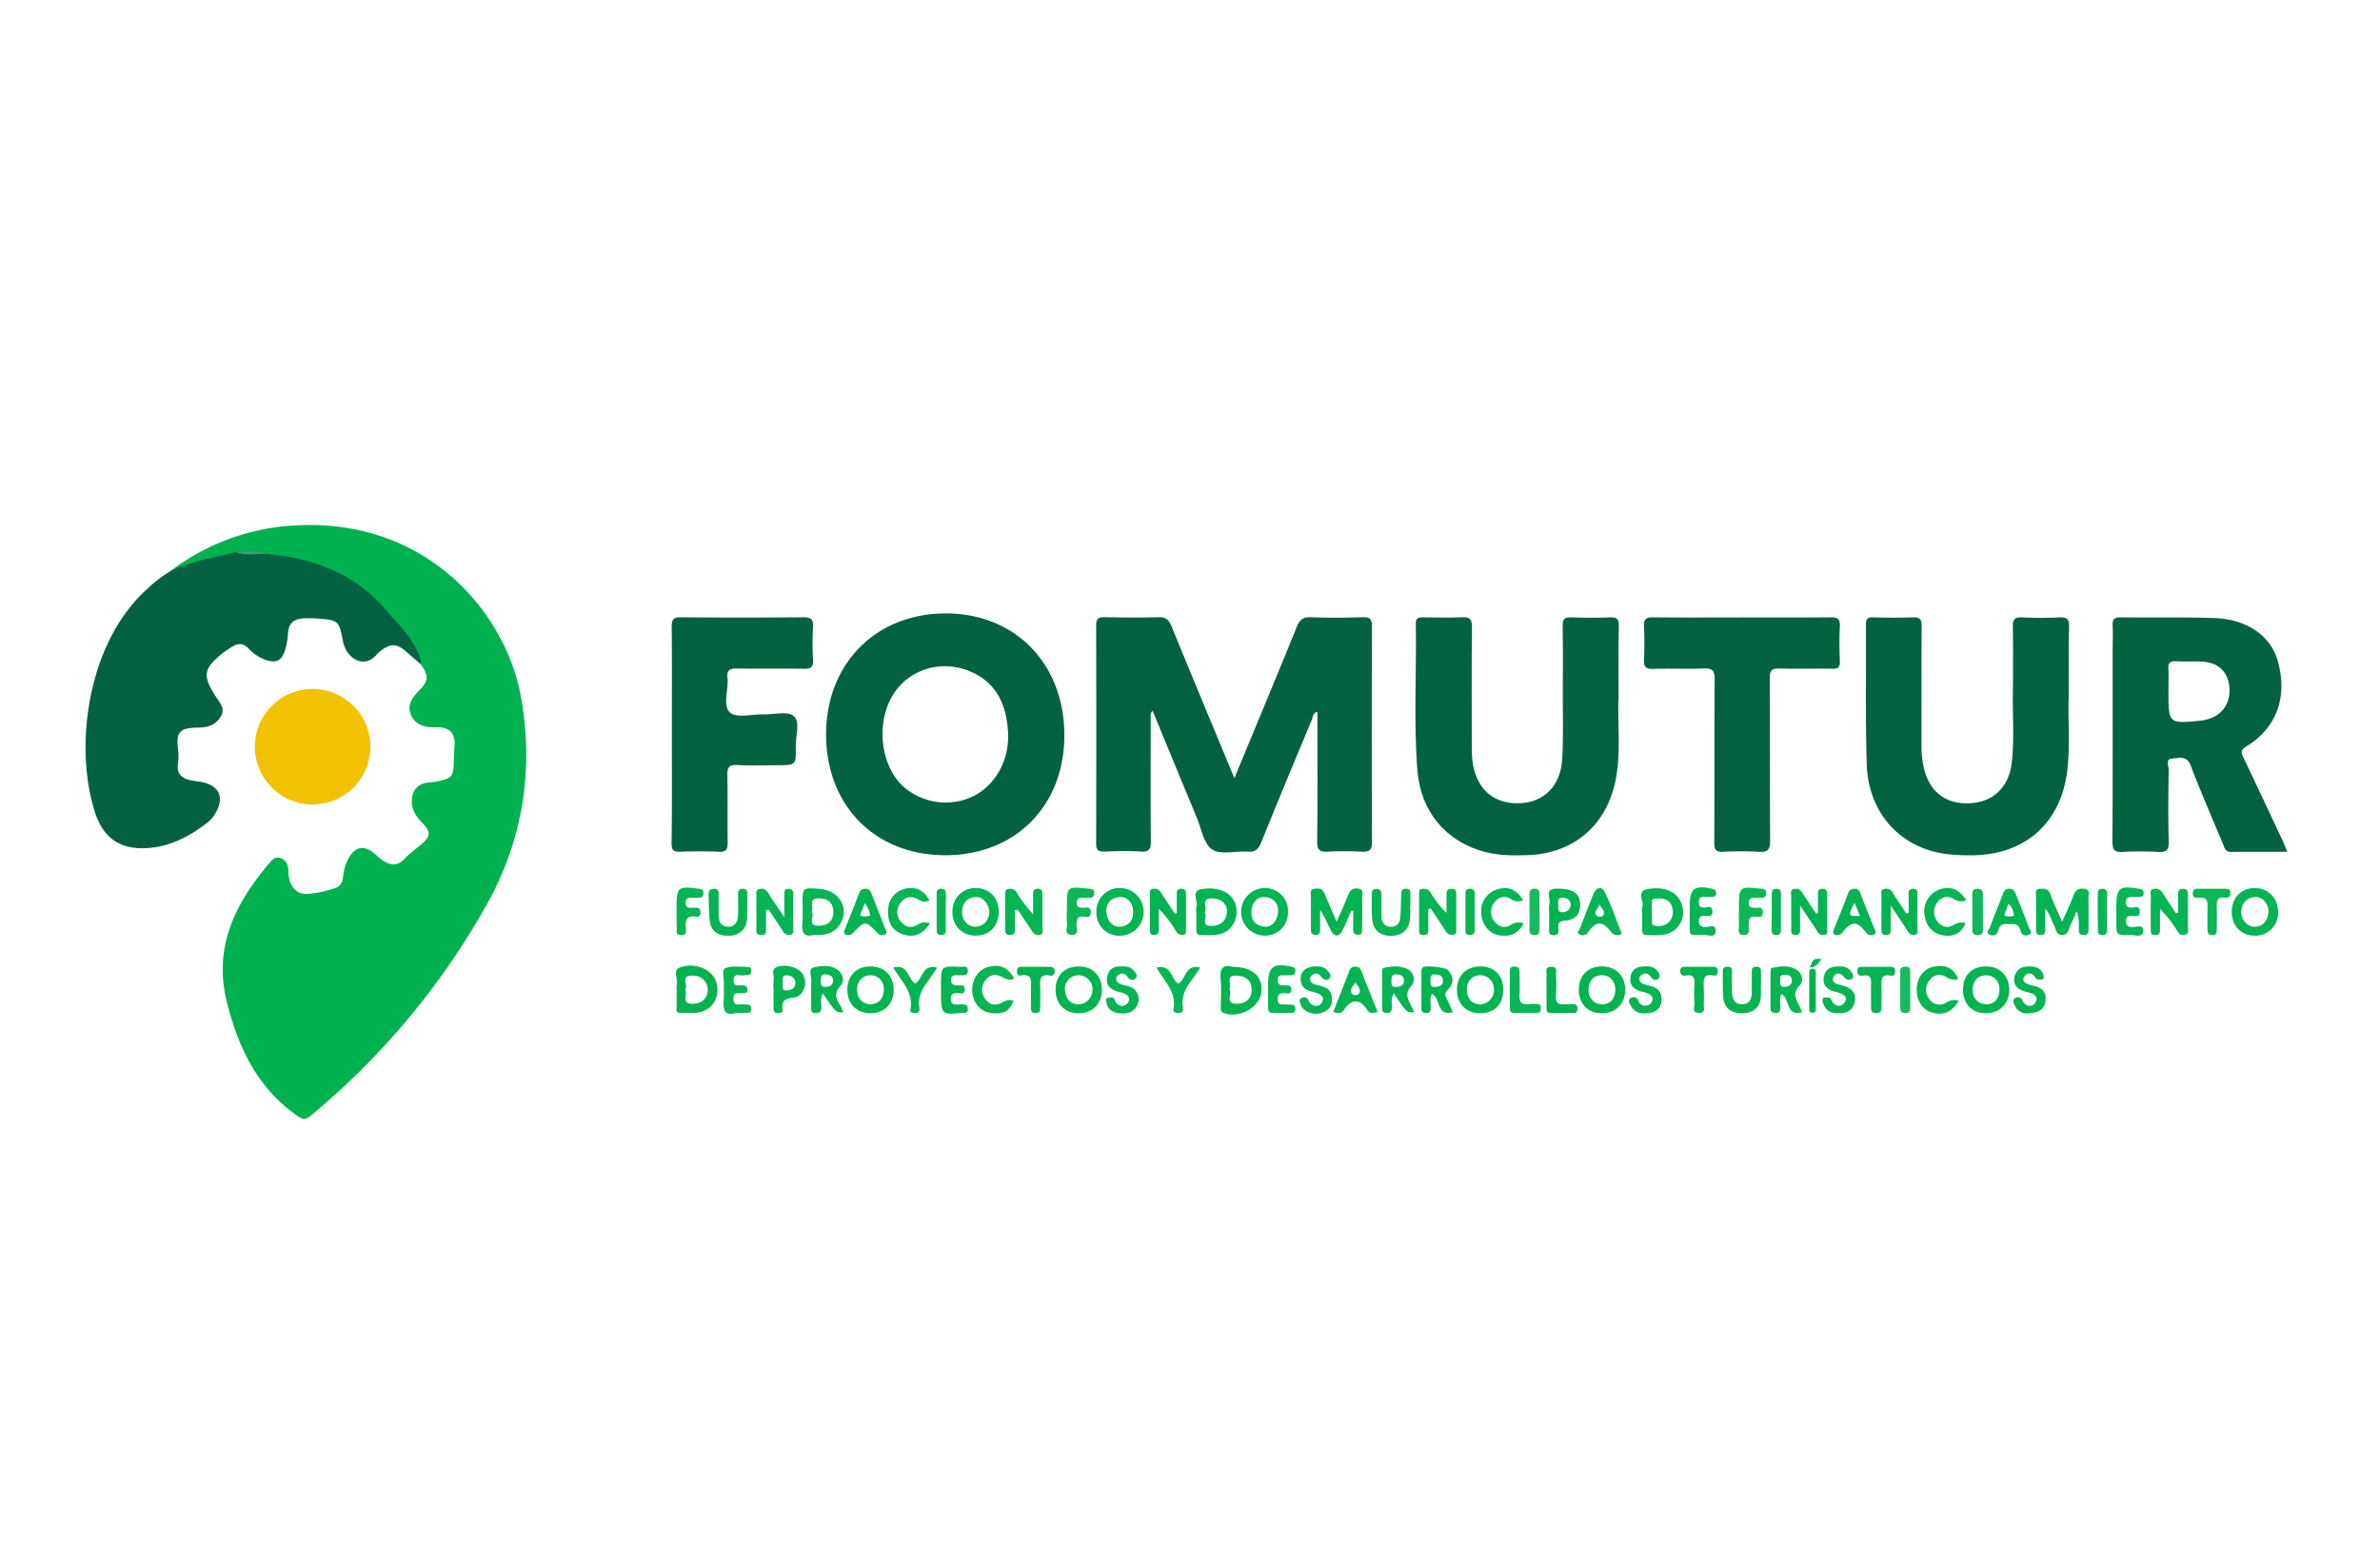 <svg xmlns="http://www.w3.org/2000/svg" viewBox="0 0 1080 710"><defs><style>.cls-1{fill:#00b24f;}.cls-2{fill:#046241;}.cls-3{fill:#f2c200;}.cls-4{fill:#03b351;}.cls-5{fill:#05b452;}.cls-6{fill:#06b453;}.cls-7{fill:#03b350;}.cls-8{fill:#07b453;}.cls-9{fill:#08b554;}.cls-10{fill:#0ab555;}.cls-11{fill:#01b34f;}.cls-12{fill:#04b351;}.cls-13{fill:#04b452;}.cls-14{fill:#07b454;}.cls-15{fill:#0eb658;}.cls-16{fill:#0bb656;}.cls-17{fill:#0bb657;}.cls-18{fill:#02b350;}.cls-19{fill:#01b24f;}.cls-20{fill:#11b75a;}.cls-21{fill:#19ba60;}.cls-22{fill:#18ba5f;}.cls-23{fill:#00b451;}.cls-24{fill:#429f75;}.cls-25{fill:#01b350;}</style></defs><g id="fomutur"><path class="cls-1" d="M77,259.41a102.13,102.13,0,0,1,57.57-21c59.44-3.06,94.88,39.85,101.76,77.5,6,32.83,1.09,64.92-15.35,94.39a339.74,339.74,0,0,1-80.3,96.28c-2.58,2.15-4,1-5.93-.32C116.83,493.67,108.21,475.59,103,455c-6.37-25.2,3.75-45,19.22-63.34,1.26-1.5,2.86-3.11,5.12-2.24,2.42.92,3.46,3,3.53,5.53a13.86,13.86,0,0,0,1.2,6.28c1.52,2.9,3.81,4.62,7.17,4.43a45.81,45.81,0,0,0,13.12-2.78c2.4-.86,3.1-2.75,3.33-5a20.41,20.41,0,0,1,2.54-8.5c3.15-5.37,6.93-6,11.84-1.94a44.44,44.44,0,0,0,3.42,2.9c3.53,2.4,6.82,2.94,10.17-.69,2.34-2.55,5.32-4.5,7.93-6.82,3.77-3.34,3.84-5.42.35-9.05-2.82-2.93-5.22-6-5.07-10.4.15-4.78,2.72-7.74,7.47-8.28,1.32-.15,2.66-.2,4-.47,6.84-1.43,7.48-2.27,7.6-9.32,0-2.48.21-5,.34-7.45.24-4.79-2.11-7.49-6.83-7.81-.67,0-1.34,0-2,0-4.61.09-8.84-1-10.89-5.46-2.15-4.72.67-8.21,3.81-11.43,4.1-4.2,4.2-6.45.62-11.66-7.35-16-19.08-28.25-33.49-38-8.25-5.57-17.87-8-27.64-9.57-3.12-.51-6.23-1.09-9.35-1.61-4.22-.82-8.47-.42-12.7-.27-9.22,2.48-19,3-27.59,7.68A2.67,2.67,0,0,1,77,259.41Z"/><path class="cls-2" d="M560.18,353.05c9.72-23.51,19.08-45.95,28.23-68.48,1.29-3.19,2.72-4.62,6.4-4.47,7.81.34,15.65.24,23.47,0,3.13-.08,4.32.61,4.3,4.05q-.2,49,0,98.05c0,3.71-1.33,4.44-4.62,4.29a148.21,148.21,0,0,0-15.49,0c-3.66.21-4.8-.78-4.76-4.62.22-19.57.1-39.15.1-58.84-2.18.47-2.05,2.51-2.61,3.84-7.73,18.47-15.45,37-22.92,55.54-1.27,3.16-2.82,4.3-6.17,4.07-5.46-.37-12.23,1.6-16.08-1s-4.84-9.39-6.93-14.42c-6.68-16-13.29-32.09-20.08-48.51-1.3,1.41-.83,2.72-.84,3.84,0,18.42-.11,36.84.06,55.25,0,3.54-.59,5.08-4.57,4.81-5.47-.37-11-.21-16.48,0-2.75.08-3.78-.68-3.77-3.6q.13-49.53,0-99.05c0-3.34,1.29-3.77,4.11-3.72,8,.16,16,.28,24,0,3.5-.14,4.9,1.19,6.12,4.19,8.63,21.15,17.43,42.22,26.18,63.32C558.41,349.09,559.08,350.55,560.18,353.05Z"/><path class="cls-2" d="M77,259.41c9.48-4.84,20-6.19,30.1-8.85,4.61,1.23,9.4-.34,14,.87,20.88,1.84,39.37,8.54,53.57,24.88,5.83,6.71,12.4,12.76,15.62,21.34a7.58,7.58,0,0,1,.71,3.81c-2.13-1.82-4.29-3.6-6.38-5.47-4.59-4.12-7.4-4.21-12.25-.32a7.14,7.14,0,0,0-1.12,1c-6,7.6-14.19,1.75-15.57-5.44-1.89-9.83-2.12-9.8-12.07-10.56-1.82-.14-3.66-.11-5.49-.07-4.43.11-7.17,2-7.43,6.79a31.71,31.71,0,0,1-1.39,7.78c-1.5,4.78-4,5.86-8.8,4.29a19.87,19.87,0,0,1-7.78-5.23c-2.5-2.54-4.88-2.38-7.55-.64-1.39.9-2.81,1.79-4.1,2.82-8.77,7-9.24,10.12-3.29,19.48,1.8,2.84,4.72,5.56,2.31,9.43s-6.08,4.82-10.29,4.88c-8.49.11-10,2-8.94,10.42a22.3,22.3,0,0,1-.12,5.94c-.68,4.68,1.85,6.72,5.93,7.57,1.79.37,3.63.48,5.41.88,7.3,1.66,9.64,6.71,6.08,13.33A14.9,14.9,0,0,1,94.51,373c-7.81,6.13-16.34,10.8-26.48,11.77-12.46,1.19-20.85-3.64-24.88-16-9.62-29.45-3.83-77.13,24-101.84A58.07,58.07,0,0,1,77,259.41Z"/><path class="cls-2" d="M734.48,316.54c-.65,11.14,1.33,24.63-1.44,37.94-4.24,20.35-19.22,32.94-40,33.6-6.49.21-13,.2-19.35-1.5-17.38-4.65-29-18.08-30.51-37-1.74-22.18-.33-44.44-.71-66.66,0-2.8,1.53-2.77,3.51-2.75,5.83.05,11.67.21,17.49-.06,3.44-.16,4.51.82,4.47,4.37-.18,17.75-.09,35.51-.07,53.26,0,2.32,0,4.65.24,7,1.3,12.56,9,19.92,20.68,19.79s19.43-7.66,20.13-20.28c.52-9.43.23-18.9.25-28.36,0-10.62.13-21.24-.06-31.86-.06-3.13.92-4,4-3.87,5.82.22,11.67.3,17.48,0,3.57-.2,4.09,1.26,4,4.3C734.39,294.37,734.48,304.33,734.48,316.54Z"/><path class="cls-2" d="M938.76,316.24c-.48,9.72.77,21.68-.69,33.59-2.92,23.72-19.13,38.09-43.11,38.31-6.87.06-13.64-.3-20.2-2.49-16.21-5.39-27.07-19.79-27.66-38.77-.67-21.22-.23-42.47-.37-63.71,0-2.49.91-3.05,3.19-3,6,.13,12,.24,18,0,3.31-.15,4.13.9,4.1,4.12-.15,17.92-.06,35.84-.08,53.76a47.16,47.16,0,0,0,.84,9.4c2.28,11.3,9.49,17.38,20.44,17.1s18.37-7,19.69-18.55c1.17-10.24.37-20.55.48-30.83s.16-20.58,0-30.86c-.07-3.31.94-4.29,4.21-4.14a165.81,165.81,0,0,0,17,0c3.71-.21,4.38,1.22,4.31,4.54C938.63,294.45,938.76,304.24,938.76,316.24Z"/><path class="cls-2" d="M304.87,333.33c0-16.25.1-32.5-.07-48.75,0-3.36.67-4.5,4.3-4.46q27.7.28,55.43,0c3.5,0,4.62.93,4.41,4.42a121.59,121.59,0,0,0,0,14.91c.22,3.48-1.16,4.1-4.27,4.05-10-.17-20,.06-30-.13-3.3-.07-4.95.56-4.56,4.28.57,5.38-2.3,12.62,1.13,15.68,3,2.67,10.12.75,15.42.86,4.64.09,10.82-1.57,13.5.76,3.1,2.7.85,9,.95,13.75.17,8.56.05,8.56-8.46,8.56-6,0-12,.26-18-.09-3.94-.24-4.68,1.21-4.6,4.79.23,10.11,0,20.23.15,30.34.06,3.2-.73,4.39-4.11,4.23-5.82-.26-11.66-.24-17.47,0-3.15.13-3.91-.94-3.88-4C305,366.17,304.87,349.75,304.87,333.33Z"/><path class="cls-2" d="M790.63,280.21c13.32,0,26.64.08,40-.07,3.12,0,4.47.6,4.27,4.05-.3,5.29-.21,10.62,0,15.92.09,2.63-.8,3.43-3.4,3.38-8-.13-16,.13-24-.13-3.55-.11-4.44,1-4.42,4.45.14,24.55,0,49.1.18,73.64,0,4.21-1.16,5.4-5.28,5.11a129.09,129.09,0,0,0-16,0c-3.38.18-4.09-1-4.08-4.2.13-24.71,0-49.43.18-74.14,0-4-1.12-5-5-4.84-7.64.3-15.31-.1-23,.17-3.47.12-4.19-1.17-4.06-4.28.23-5,.25-9.95,0-14.92-.16-3.2.75-4.25,4.12-4.2C763.66,280.32,777.15,280.21,790.63,280.21Z"/><path class="cls-3" d="M168.06,338.36a26.21,26.21,0,1,1-52.41,0,26.21,26.21,0,0,1,52.41,0Z"/><path class="cls-4" d="M928.1,412.36c0,3.61,0,6.52,0,9.43,0,1.52-.3,2.55-2.17,2.55s-2-1.21-2-2.64c0-5,0-10,0-14.94,0-1.3-.79-3.24,1.68-3.39,2-.13,3.83-.21,4.77,2.37,1.43,4,3.3,7.77,5.38,12.57,1.94-4.44,3.7-8,5-11.63.94-2.63,2.38-3.81,5.16-3.3s1.7,2.84,1.76,4.4c.15,4.48,0,9,.06,13.45,0,1.55.1,3.06-2.15,3.09s-2.28-1.4-2.26-3a20.65,20.65,0,0,0-1-7.85,62.59,62.59,0,0,1-2.73,6.14c-1,1.72-.73,4.56-3.72,4.69s-2.84-2.78-3.84-4.47C930.76,417.63,930.43,414.9,928.1,412.36Z"/><path class="cls-4" d="M613.11,413.4c-1.33,3-2.49,6.13-4,9s-3.58,2.81-5.07,0c-1.66-3.1-2.91-6.43-5-9.47,0,2.94,0,5.88,0,8.81,0,1.5-.22,2.56-2.12,2.53s-2.07-1.19-2.07-2.64c0-5,0-9.92,0-14.89,0-1.32-.7-3.22,1.67-3.43,1.84-.16,3.59-.25,4.49,2,1.63,4.14,3.48,8.19,5.53,12.95,2-4.5,3.81-8.34,5.29-12.31.87-2.35,2.31-3,4.56-2.7,2.7.36,1.68,2.47,1.72,3.88.12,4.8,0,9.6,0,14.4,0,1.36.06,2.72-2,2.66-1.86-.05-2.08-1.19-2.06-2.67,0-2.73,0-5.46,0-8.19Z"/><path class="cls-5" d="M460.55,413.12c0,3,0,5.93,0,8.89,0,1.7-.77,2.39-2.43,2.3-1.48-.07-2-.85-2-2.24,0-5.46,0-10.92,0-16.38,0-1.06.14-2.05,1.39-2.25a3.36,3.36,0,0,1,3.83,1.56,56.25,56.25,0,0,0,7.46,9.84c0-3,0-6,0-8.95,0-1.5.27-2.55,2.14-2.56s2.06,1.15,2.06,2.6c0,5,0,9.92,0,14.88,0,1.17.81,2.84-1,3.4s-3.06-.56-4-2.08c-2-3.14-4.13-6.22-6.21-9.33Z"/><path class="cls-5" d="M648.15,412.65c0,3.11,0,6.22,0,9.33,0,1.64-.59,2.43-2.34,2.36s-1.86-1-1.85-2.29c0-5.46,0-10.92,0-16.38,0-1-.15-2.09,1.27-2.26s2.89,0,3.86,1.52a45.35,45.35,0,0,0,7.31,9.38c0-2.65,0-5.3,0-7.95,0-1.6,0-3,2.24-3s2.18,1.48,2.18,3c0,5,0,9.93,0,14.9,0,1.09.36,2.44-1.19,2.89s-2.81-.26-3.71-1.69c-2.2-3.46-4.49-6.85-6.74-10.27Z"/><path class="cls-6" d="M347.59,413.12c0,2.44.06,4.88,0,7.32-.05,1.67.72,4-2.33,3.87-2.68-.08-2-2.11-2-3.64q-.07-6.94,0-13.9c0-1.23-.55-2.85,1.29-3.31s3.1.22,4.13,1.89c2,3.31,4.28,6.49,7.23,10.92,0-4.39,0-7.3,0-10.21,0-1.34-.11-2.74,1.93-2.7,1.84,0,2.11,1.14,2.11,2.64,0,5.13,0,10.26,0,15.39,0,1.12.28,2.44-1.28,2.83a2.91,2.91,0,0,1-3.34-1.54c-2.14-3.29-4.31-6.56-6.47-9.84Z"/><path class="cls-5" d="M988.36,414.25c0-2.7,0-5.4,0-8.1,0-1.73.35-2.91,2.45-2.79,1.89.11,2,1.32,2,2.75,0,4.8.05,9.59,0,14.39,0,1.33.81,3.18-1.35,3.72s-3-1-3.89-2.39a49.37,49.37,0,0,0-7.4-9.3c0,3.07,0,6.14,0,9.2,0,1.45-.17,2.59-2.08,2.62s-2.13-1-2.12-2.53c0-5-.06-9.93.05-14.88,0-1.27-.93-3.18,1.46-3.57,1.88-.3,3.09.55,4.07,2.13,1.88,3,3.9,6,5.85,9Z"/><path class="cls-4" d="M824.94,414.33c0-2.77,0-5.53,0-8.3,0-1.38-.06-2.66,1.95-2.69,1.83,0,2.24.92,2.23,2.47,0,5.31,0,10.61,0,15.91,0,.93.3,2.13-1,2.46a2.84,2.84,0,0,1-3.37-1.4c-2.28-3.57-4.68-7-7.91-11.89,0,4.39,0,7.28,0,10.17,0,1.45.34,3.13-2,3.23s-2-1.67-2-3.08c0-4.81-.06-9.61,0-14.42,0-1.17-.72-2.83,1.17-3.33s3.09.46,4.07,2c1.92,3.07,4,6.08,6,9.11Z"/><path class="cls-4" d="M534,414.41q0-4.35,0-8.7c0-1.23.09-2.3,1.78-2.36s2.42.58,2.41,2.29c0,5.47,0,10.93,0,16.4,0,1,0,2.07-1.35,2.24a3.13,3.13,0,0,1-3.23-1.78,60.79,60.79,0,0,0-7.74-10.16c0,3,0,6,0,9,0,1.66-.15,3-2.32,2.92s-1.68-1.69-1.69-2.92c0-5-.06-9.94,0-14.91,0-1.19-.59-2.83,1.49-3.09a3.2,3.2,0,0,1,3.37,1.55c2.1,3.27,4.26,6.49,6.39,9.73Z"/><path class="cls-7" d="M866.09,414.38c0-2.57,0-5.15,0-7.73,0-1.44-.39-3.14,1.94-3.26s2.05,1.62,2.06,3.05c0,5,0,9.94,0,14.9,0,1.05.51,2.49-1.14,2.87-1.46.34-2.44-.29-3.27-1.6-2.19-3.5-4.55-6.9-7.73-11.67,0,4.51,0,7.68,0,10.84,0,1.49-.18,2.58-2.1,2.56s-2.09-1.16-2.09-2.62c0-5.13,0-10.27,0-15.4,0-1.05-.5-2.49,1.16-2.86A3.3,3.3,0,0,1,858.8,405c2,3.21,4.15,6.37,6.23,9.56Z"/><path class="cls-7" d="M339,411.39a49.49,49.49,0,0,1,0,6c-.55,4.6-3.78,7.3-8.59,7.26-4.57,0-7.8-2.08-8.36-6.8-.46-3.94-.34-7.95-.51-11.92-.06-1.57.47-2.47,2.23-2.57,2.21-.13,2.37,1.14,2.34,2.82-.06,3.15,0,6.31,0,9.46,0,3,1.47,4.9,4.42,4.92,2.77,0,4.14-2.09,4.31-4.62.21-3.31.09-6.64.08-10,0-1.47.19-2.59,2.1-2.61s2.12,1.11,2.09,2.58c0,1.82,0,3.65,0,5.47Z"/><path class="cls-8" d="M639.87,411.15a47.37,47.37,0,0,1,0,6c-.64,4.95-3.9,7.64-8.84,7.54s-7.86-2.61-8.34-7.47c-.38-3.78-.15-7.62-.23-11.43,0-1.63.63-2.45,2.35-2.4s2.09,1.18,2.08,2.67c0,3.31,0,6.63,0,9.94,0,2.51,1.35,4.25,3.75,4.54,2.7.32,4.5-1.24,4.76-4,.3-3.28.32-6.6.42-9.9.06-1.66-.26-3.48,2.4-3.3,2.46.17,1.69,2,1.78,3.33.1,1.49,0,3,0,4.48Z"/><path class="cls-6" d="M460.2,444.15c-2,.86-3.62.27-5.45-.77-2.73-1.54-5.55-1.24-7.53,1.41a6.82,6.82,0,0,0,0,8.71c1.94,2.6,4.68,3.06,7.51,1.45,1.68-.95,3.28-1.5,5.15-.81-1.54,4.54-4.5,6.22-9.86,5.63-4.93-.54-8.41-4.4-8.82-9.78-.4-5.17,2.69-10,7.18-11.17C453.79,437.37,457.67,439.09,460.2,444.15Z"/><path class="cls-9" d="M960.35,413.4v-1.49c0-9.05,1.29-10.11,10.17-8.6,1.27.22,2.24.41,2.24,2,0,1.76-1.22,1.68-2.38,1.73a27.11,27.11,0,0,1-3,0c-1.94-.16-2.65.66-2.64,2.59s.78,2.14,2.39,2.27c1.37.11,3.69-1.24,3.89,1.55.23,3.11-2.28,2.15-3.88,2.2s-2.42.5-2.4,2.28.49,2.57,2.51,2.8,5.59-1.79,5.24,2c-.28,3-3.82,1.5-5.86,1.57-6.28.21-6.28.08-6.29-6.42Z"/><path class="cls-10" d="M333.89,459.67c-5.25,1.71-5.89-1.71-5.46-6.39.21-2.29-.07-4.63.06-6.93s-1.15-6.29.66-7c3-1.2,6.8-.5,10.26-.56,1,0,1.48.55,1.46,1.55s-.13,2-1.45,2.16a11.72,11.72,0,0,0-2,.11c-1.59.47-4.3-1.43-4.52,2.05s2.46,2.27,4.17,2.45c1.38.15,2.12.64,2.1,2.11s-1,1.4-2,1.49c-1.9.18-4.52-1-4.31,2.8.19,3.56,2.72,1.93,4.34,2.28,1.45.31,3.65-.71,3.65,2s-2.29,1.58-3.67,1.84A22.36,22.36,0,0,1,333.89,459.67Z"/><path class="cls-10" d="M575.42,449.19V446.7c0-8,2.46-9.85,10.66-8,1.13.25,1.8.57,1.75,1.84s-.41,1.92-1.67,2c-.83,0-1.67,0-2.49.06-1.61.18-3.88-.87-3.83,2.3,0,2.73,1.91,2.15,3.46,2.23,1.35.06,2.74-.07,2.7,2,0,2.26-1.75,1.62-2.88,1.58-2.11-.08-3.42.15-3.33,2.85s1.79,2.24,3.39,2.28c1,0,2,0,3,.06,1.27.06,1.62.86,1.66,2s-.6,1.79-1.77,1.79c-2.83,0-5.66,0-8.49,0-1.86,0-2.18-1-2.15-2.53C575.45,454.49,575.43,451.84,575.42,449.19Z"/><path class="cls-5" d="M422,419c-3.26,5.07-7.07,6.6-12,5.09S402.73,418.85,403,413c.24-5,3.07-8.54,7.78-9.7s8.51.74,11,5.29a4.67,4.67,0,0,1-4.69-.15c-3.19-2-6.07-1.79-8.34,1.2a6.54,6.54,0,0,0,.15,8.7c2.23,2.66,5,3,8,1C418.43,418.36,420.05,418.5,422,419Z"/><path class="cls-5" d="M892.28,408.63a6.74,6.74,0,0,1-6-.8c-2.72-1.59-5.3-.69-7.06,1.6a6.85,6.85,0,0,0,0,8.76c1.74,2.31,4.29,3.25,7,1.68,1.83-1,3.58-1.61,5.63-1-1.5,4.25-4.72,6.21-9.34,5.7-5.18-.56-8.52-4-9.21-9.49A10.52,10.52,0,0,1,880,403.68C885.1,401.91,889.07,403.43,892.28,408.63Z"/><path class="cls-11" d="M799,447.18a52.13,52.13,0,0,1,0,5.45c-.45,4.51-3.32,7-7.93,7.19-5.08.16-8.46-2.05-9-6.6-.48-4.09-.21-8.26-.3-12.4,0-1.39.47-2,2-2.11,1.88-.08,2.21.85,2.18,2.41-.06,2.81-.07,5.63,0,8.44.08,3.17.63,6.29,4.73,6.16,3.77-.13,4.28-3,4.25-6.06,0-2.81,0-5.62,0-8.44,0-1.45.1-2.53,2.07-2.52s2.14,1,2.11,2.52c0,2,0,4,0,6Z"/><path class="cls-5" d="M691.15,408.55a5.53,5.53,0,0,1-5.54-.58c-2.87-1.73-5.6-1-7.48,1.57a6.81,6.81,0,0,0,.12,8.75c2,2.45,4.71,3.14,7.53,1.32a6.31,6.31,0,0,1,5.57-.58c-2.22,4.59-5.9,6.07-10.49,5.51-4.9-.59-8.38-4.77-8.71-10a10.36,10.36,0,0,1,7.45-11C684.52,402.08,688.28,403.71,691.15,408.55Z"/><path class="cls-12" d="M888.82,454.12c-3.06,5.26-7,6.9-12.16,5.34-4.45-1.33-7.1-5.53-6.88-10.88.2-5,3.23-9,7.56-9.85,5.57-1.15,8.83.4,11.31,5.44-2,.77-3.67.29-5.52-.8a5.39,5.39,0,0,0-7.54,1.47,6.7,6.7,0,0,0,.07,8.74,5.41,5.41,0,0,0,7.57,1.33A7,7,0,0,1,888.82,454.12Z"/><path class="cls-12" d="M427,448.84v-1.49c0-9,0-9,8.9-8.59,1.27.06,3.2-.81,3.25,1.74,0,2.38-1.63,2-3.1,2.07h-1.49c-1.53,0-3-.15-3,2.18,0,2.12,1.22,2.35,2.88,2.43,1.36.06,3.31-.54,3.34,1.82,0,2.56-2.05,1.65-3.28,1.64-2,0-3,.44-3,2.75,0,2.54,1.55,2.47,3.28,2.44a21.29,21.29,0,0,1,3,.08c1.32.15,1.35,1.2,1.37,2.21a1.31,1.31,0,0,1-1.48,1.51c-.34,0-.67,0-1,0C427,460.59,427,460.59,427,448.84Z"/><path class="cls-5" d="M509.15,438.56c1.74,0,3.23.08,4.47,1.14s2.87,2.65,1.85,4.12-2.85,1-4-.73a2.55,2.55,0,0,0-3.51-.91,2.21,2.21,0,0,0-1.43,2.36c.32,1.46,1.54,2,2.91,2.37,2.23.59,4.68.89,6.13,3a6.08,6.08,0,0,1,0,7.05c-2.13,3.28-5.6,3.28-9,2.63a5.66,5.66,0,0,1-4.54-4.73c-.17-.76-.41-1.85.68-2s2.44-.62,3.07.76a4.29,4.29,0,0,0,1.69,2.34,3.08,3.08,0,0,0,4.37-1c1.21-1.75.31-3.18-1.4-4a15.25,15.25,0,0,0-2.86-.86c-3.45-.9-5.87-2.81-5.21-6.65S505.76,438.33,509.15,438.56Z"/><path class="cls-5" d="M834.47,438.56c2-.1,4.27.29,5.67,2.57.61,1,1.4,2.16.23,3.08a2.4,2.4,0,0,1-3.16-.34c-.6-.55-1.05-1.33-1.73-1.7a2.37,2.37,0,0,0-3.4,1c-.87,1.44-.2,2.64,1.18,3.23s3.22.82,4.72,1.48c3.16,1.38,4.53,3.86,3.56,7.23-1.18,4.15-4.45,4.9-8.23,4.7-3.47-.19-5.47-2.07-6.22-5.35-.19-.83-.16-1.72,1-1.73.93,0,2-.42,2.7.61a9.56,9.56,0,0,0,1.63,2.37c1.79,1.32,3.54.8,4.71-.93,1.3-1.92,0-3.09-1.63-3.88a20,20,0,0,0-3.32-1c-3.32-.93-5.15-3-4.58-6.53S830.74,438.54,834.47,438.56Z"/><path class="cls-5" d="M597.17,438.57c1.71-.07,3.4.09,4.65,1.36s2.75,2.59,1.39,4.14c-1,1.18-2.66.66-3.72-.88-1-1.37-2.4-1.9-3.89-.83a2.75,2.75,0,0,0-1.19,2c.23,1.71,1.66,2.23,3.21,2.63,2.71.7,5.73,1.14,6.57,4.5.92,3.72-.26,6.58-4,8-4,1.47-8.59-.17-9.87-3.43-.39-1-1.13-2.43.19-3.09,1.1-.56,2.68-.66,3.29,1.06a3.39,3.39,0,0,0,2,2.09,3,3,0,0,0,4.2-1.46c.88-1.65,0-2.9-1.52-3.61a18.78,18.78,0,0,0-3.31-1.06c-3.33-.87-5.24-2.9-4.92-6.42C590.54,440.35,593.25,438.53,597.17,438.57Z"/><path class="cls-12" d="M919.64,459.9a5.89,5.89,0,0,1-5.33-3.52c-.56-1.11-1.27-2.74.23-3.52a2.18,2.18,0,0,1,3.23,1.29,4,4,0,0,0,1.59,1.77,2.87,2.87,0,0,0,4.29-1c1-1.66.43-3.28-1.47-4-1.69-.67-3.59-.88-5.18-1.71a5.05,5.05,0,0,1-2.8-6.25c1.06-3.69,3.93-4.54,7.41-4.36,2.75.13,4.8,1.13,5.65,3.92.66,2.16-.74,2.1-2.17,2s-1.63-1.53-2.58-2.14a2.59,2.59,0,0,0-3.89.77c-1.17,1.72,0,2.77,1.51,3.43a16.18,16.18,0,0,0,2.86.82c3.78.89,5.83,3.06,5.16,7.1S924.61,459.77,919.64,459.9Z"/><path class="cls-13" d="M747,438.56a6,6,0,0,1,4.31,1.28c1.26,1.13,2.6,2.7,1.27,4.21-1.14,1.3-2.66.45-3.7-.93a2.56,2.56,0,0,0-3.48-1,2.2,2.2,0,0,0-1.45,2.35c.23,1.59,1.54,2,2.84,2.38.64.18,1.27.41,1.92.55,3.3.76,5.34,2.56,5.26,6.17a5.7,5.7,0,0,1-4.93,6c-3.36.66-6.81.62-8.79-2.85-.6-1.05-2-2.77-.23-3.82a2.28,2.28,0,0,1,3.51,1.51,3,3,0,0,0,2.69,1.94,3.23,3.23,0,0,0,3.53-2.16c.59-1.58-.39-2.57-1.64-3.18a16.38,16.38,0,0,0-3.31-1.06c-3.58-.92-5.56-3-4.86-6.85C740.59,439.5,743.29,438.5,747,438.56Z"/><path class="cls-14" d="M766.77,413.94v-3c0-7.73,2.2-9.36,10-7.65,1.38.3,2.07.82,2,2.26s-1.14,1.41-2.13,1.45a33.86,33.86,0,0,1-3.49,0c-1.82-.11-2.19.87-2.22,2.44s.41,2.33,2.21,2.42c1.36.08,3.67-1.23,3.92,1.51.28,3.1-2.22,2.23-3.83,2.24s-2.31.63-2.31,2.33.53,2.54,2.51,2.75c1.79.19,5.19-1.7,5.14,1.66-.06,3.59-3.63,1.84-5.55,1.87-7.26.14-6.15.89-6.25-6.34C766.76,416.59,766.77,415.27,766.77,413.94Z"/><path class="cls-15" d="M484.13,413.76v-2c0-9.51,0-9.49,9.69-8.51,1.4.14,2.7.15,2.74,2s-1,2.22-2.58,2.17c-1,0-2,0-3,0-1.62,0-2.38.62-2.39,2.34s1,2.08,2.5,2.19,4-1,3.9,2.17c-.07,2.88-2.33,1.83-3.68,1.79-2.8-.06-2.59,1.67-2.79,3.57s1.39,5-2.35,4.73c-3.57-.21-1.7-3.26-2-5.06A34,34,0,0,1,484.13,413.76Z"/><path class="cls-15" d="M789.08,413.71v-2c0-9.27.25-9.47,9.73-8.46,1.43.15,2.68.22,2.69,2.06s-1.11,2.18-2.62,2.12c-.82,0-1.65,0-2.48,0-1.67,0-2.9.25-2.85,2.39,0,1.86,1.07,2,2.55,2.15s4-.91,3.85,2.23c-.13,2.85-2.39,1.75-3.74,1.74-3.32,0-2.48,2.27-2.68,4.11s1,4.42-2.45,4.23c-3-.17-1.85-2.59-2-4.17C789,418,789.08,415.86,789.08,413.71Z"/><path class="cls-9" d="M307,413.63v-2c0-9,.67-9.58,9.81-8.34,1.22.17,2.29.18,2.38,1.82.1,1.79-.77,2.36-2.39,2.31-1.16,0-2.33,0-3.49,0-1.42,0-2.05.68-2.12,2.13-.07,1.71.6,2.46,2.29,2.39.83,0,1.67,0,2.5,0,1.56,0,1.9,1,1.88,2.29A1.53,1.53,0,0,1,316,416c-4.2-.7-5.2,1.36-4.77,5,.19,1.6.4,3.49-2.29,3.35-2.45-.11-1.81-1.91-1.84-3.26C307,418.6,307,416.11,307,413.63Z"/><path class="cls-6" d="M851.38,438.73c2.16,0,4.32,0,6.48,0,1.38,0,2.13.38,2.11,2s-.55,2.3-2,2c-4.41-.83-4.32,1.91-4.19,4.94s0,5.95,0,8.93c0,1.82,0,3.23-2.55,3.14-2.3-.08-2.18-1.46-2.18-3,0-3.32-.1-6.63,0-9.94.11-2.61,0-4.65-3.57-4.08-1.32.21-2.59.15-2.65-1.89-.07-2.46,1.56-2.05,3-2.07C847.72,438.71,849.55,438.73,851.38,438.73Z"/><path class="cls-16" d="M1003.74,403.31h6c1.24,0,2.29.17,2.38,1.8s-.73,2.56-2.35,2.29c-3.68-.6-4,1.47-3.84,4.31.16,3.29,0,6.6,0,9.9,0,1.34.14,2.67-1.88,2.76-2.21.09-2.35-1.24-2.33-2.87,0-3.3-.11-6.6,0-9.9.11-2.65-.17-4.6-3.61-4.2-1.45.17-3.14.21-3.08-2.09s1.77-2,3.21-2C1000.1,403.27,1001.92,403.3,1003.74,403.31Z"/><path class="cls-9" d="M524.78,439.1c6.84-1.71,6.47,5.1,9.83,7.27,3.61-1.68,3-9,10-7.3-1.17,1.78-2.11,3.42-3.25,4.9-3,3.86-5.47,7.84-4.58,13.07.23,1.35.07,2.71-1.94,2.63-1.23-.05-2.68-.07-2.36-1.7C534.05,450.14,528.19,445.24,524.78,439.1Z"/><path class="cls-12" d="M405.34,439.11c7-1.95,6.43,5.29,10,7.23,3.49-2,3-9,9.94-7.24-1.39,2.07-2.59,4-3.95,5.82-2.74,3.63-5,7.34-4.15,12.21.25,1.39,0,2.67-2,2.53-1-.07-2.33,0-2.06-1.39C414.72,450.29,408.91,445.19,405.34,439.11Z"/><path class="cls-17" d="M685.1,448.91c0-2.32,0-4.63,0-7,0-1.66-.29-3.38,2.38-3.27,2.36.09,2,1.66,2.06,3.11,0,3,.22,6,0,8.93-.33,3.68.62,5.68,4.77,4.95a21.13,21.13,0,0,1,3,0c1.59-.07,1.93.81,1.9,2.18,0,1.21-.49,1.83-1.74,1.83-3.49,0-7,0-10.47,0-2,0-1.83-1.47-1.83-2.8Q685.1,452.89,685.1,448.91Z"/><path class="cls-18" d="M770.83,438.74c2.15,0,4.3,0,6.45,0,1.36,0,2.19.36,2.2,1.92s-.58,2.32-2,2c-4.81-.92-4.46,2.18-4.35,5.28.1,2.63.11,5.28,0,7.91-.07,1.57,1,3.92-2.25,3.78s-1.91-2.52-2-4a77.72,77.72,0,0,1,0-8.9c.15-2.69-.16-4.59-3.61-4.06-1.26.19-2.7.28-2.79-1.78-.11-2.33,1.41-2.18,2.94-2.18Z"/><path class="cls-18" d="M470.14,438.74c2,0,4,0,6,0,1.58,0,2.52.38,2.44,2.21-.08,1.65-1.11,2-2.33,1.76-4.32-.84-4.4,1.72-4.24,4.84.16,3.29,0,6.6,0,9.91,0,1.27-.17,2.2-1.83,2.24s-2.41-.52-2.36-2.25c.08-2.81,0-5.62,0-8.43,0-3.26,1.15-7.42-4.8-6.34-1.28.24-1.54-.91-1.54-2s.39-1.92,1.68-1.92Z"/><path class="cls-19" d="M701.8,449c0-2.15-.09-4.31,0-6.45.1-1.58-.94-3.89,2.28-3.79,2.84.09,1.94,2.15,2,3.57a72.2,72.2,0,0,1,0,9.42c-.33,3.44,1.11,4.4,4.23,4a31.24,31.24,0,0,1,3.49,0c1.43,0,2.08.58,2,2.09,0,1.21-.5,1.85-1.72,1.86-3.48,0-7,0-10.45,0-2.1,0-1.82-1.47-1.83-2.76C701.79,454.25,701.81,451.6,701.8,449Z"/><path class="cls-20" d="M899.81,413.65c0,2.81,0,5.62,0,8.42,0,1.75-.87,2.31-2.45,2.31S895,423.63,895,422q.08-8.18,0-16.34c0-1.75.88-2.31,2.46-2.31s2.37.75,2.33,2.43C899.75,408.37,899.81,411,899.81,413.65Z"/><path class="cls-21" d="M698.6,413.89c0,2.48,0,4.95,0,7.43,0,1.58,0,3.05-2.21,3.08s-2.37-1.23-2.35-2.92q.08-7.69,0-15.37c0-1.75.39-2.9,2.44-2.83,1.82.06,2.12,1.2,2.11,2.67C698.58,408.6,698.6,411.24,698.6,413.89Z"/><path class="cls-22" d="M866.83,449.25c0,2.63,0,5.27,0,7.9,0,1.45-.15,2.58-2.06,2.57-1.59,0-2.5-.42-2.48-2.19q0-8.38,0-16.77c0-1.84,1.09-2.08,2.59-2.07s2,.83,1.94,2.18C866.81,443.66,866.83,446.46,866.83,449.25Z"/><path class="cls-5" d="M804,413.38c0-2.64,0-5.28,0-7.93,0-1.42.52-2.11,2-2.11s2.15.57,2.14,2q0,8.43,0,16.86c0,1.42-.6,2.06-2.07,2.11-1.91.07-2.14-1-2.12-2.53C804,419,803.94,416.19,804,413.38Z"/><path class="cls-5" d="M429.18,413.87c0,2.81,0,5.62,0,8.43,0,1.46-.7,2-2.14,2s-2-.67-2-2.09q0-8.43,0-16.86c0-1.46.63-2.06,2.1-2s2.09.67,2.08,2.1C429.16,408.25,429.18,411.06,429.18,413.87Z"/><path class="cls-5" d="M951.92,413.45c0-2.48,0-4.95,0-7.43,0-1.39,0-2.66,2-2.69,1.82,0,2.24.91,2.24,2.47,0,5.28,0,10.57,0,15.86,0,1.41-.06,2.61-2,2.68-2.33.09-2.18-1.43-2.18-2.95C951.92,418.74,951.91,416.1,951.92,413.45Z"/><path class="cls-5" d="M665,413.62c0-2.65,0-5.29,0-7.94,0-1.25.13-2.28,1.79-2.34s2.41.6,2.4,2.3q-.06,8.17,0,16.36c0,1.65-.62,2.41-2.36,2.34s-1.85-1-1.84-2.29C665,419.24,665,416.43,665,413.62Z"/><path class="cls-1" d="M821,449.3v-7.89c0-1.12.35-1.89,1.7-1.77,1.11.1,1.26.86,1.26,1.7q0,8.13,0,16.27c0,1,0,2-1.45,2s-1.52-.94-1.52-1.95C820.94,454.88,821,452.09,821,449.3Z"/><path class="cls-23" d="M826.51,435.2c-1.21,2-2.52,3.65-5.24,3.91C822.79,435.05,822.79,435.05,826.51,435.2Z"/><path class="cls-24" d="M121.06,251.43c-4.67-.38-9.44,1-14-.87C111.71,250.92,116.49,249.46,121.06,251.43Z"/><path class="cls-2" d="M429.2,278.38c-31.75,0-54.3,22.76-54.34,54.87,0,32.32,22.2,54.86,54.12,54.86,31.75,0,54-22.42,54-54.39C483,301.28,460.77,278.39,429.2,278.38Zm12.2,83.08a29.05,29.05,0,0,1-31.2-4.28c-10.54-9.28-12.92-28.71-5.09-41.67,6.83-11.31,21-16.15,33.95-11.27s17.59,15.22,18.38,28C458.12,344.88,451.78,356.41,441.4,361.46Z"/><path class="cls-2" d="M1035.81,381.48c-5.91-12.59-11.78-25.2-17.8-37.74-1.09-2.27-1.29-3.41,1.32-5,13.63-8.22,18.77-22.24,14.43-38.3-3.24-11.95-14.08-19.58-29.56-20-14-.4-28-.09-42-.29-3,0-3.66,1-3.52,3.7.19,4,0,8,0,12,0,28.71.08,57.42-.1,86.13,0,3.81,1.05,4.84,4.75,4.63a142,142,0,0,1,16,0c3.61.2,4.9-.68,4.8-4.58-.3-10.95-.19-21.91,0-32.86,0-1.72-1.74-4.86,1.94-5,3-.14,6.3-1.38,8.06,3.31,4.5,11.92,9.65,23.59,14.55,35.36.74,1.77,1,3.82,3.82,3.78,8.27-.13,16.54-.05,25.39-.05C1037.06,384.41,1036.49,382.92,1035.81,381.48ZM1001,326.61a16,16,0,0,1-2,.38c-15,1.53-15,1.53-15-13.63,0-3.31.16-6.64-.05-9.94-.16-2.68.89-3.45,3.44-3.33,3.82.18,7.65,0,11.47.12,7.74.36,12.23,4.6,12.8,11.84S1008.18,325,1001,326.61Z"/><path class="cls-6" d="M763.45,411.42c-1.55-6.21-7.15-9.32-15.6-8-5.75.89-1.44,5.71-2.71,8.44a5.18,5.18,0,0,0,0,2c0,2.65,0,5.3,0,7.95,0,1.59.48,2.55,2.22,2.56,3.32,0,6.68.36,9.88-.81A10.21,10.21,0,0,0,763.45,411.42Zm-11.7,8.8c-1-.11-2.09-.23-2.12-1.52-.08-3.14-.13-6.28,0-9.41.07-2,1.81-1.41,3-1.58,4.18-.06,6.57,2.26,6.47,6.32S755.81,420.65,751.75,420.22Z"/><path class="cls-8" d="M371.67,403.34c-7.5-.5-7.5-.5-7.5,6.71a80.55,80.55,0,0,1-.06,8.93c-.49,4.33.88,6.34,4.94,5.37,5,.08,9.18-.49,11.93-4.6C385.83,412.49,381,404,371.67,403.34Zm-.05,16.76c-5.75.14-1.64-4.52-3.27-6.41,1.07-2.22-1.82-6.27,3.52-6,4,.2,6.2,2,6.27,6C378.22,418,375.64,420,371.62,420.1Z"/><path class="cls-12" d="M573.85,403a10.8,10.8,0,1,0,.27,21.6c6.08-.12,10.42-4.71,10.35-10.92A10.39,10.39,0,0,0,573.85,403Zm0,17.52c-3.84-.3-6-2.54-6-6.51s2.5-7.2,6.06-6.94c3.87.29,5.85,2.68,6.06,5.7C580.1,417.51,577.34,420.83,573.84,420.56Z"/><path class="cls-4" d="M901.68,438.57c-6.6-.15-10.74,3.71-10.91,10.17s3.74,10.91,10,11.08,10.78-3.92,11-10.2S907.85,438.71,901.68,438.57Zm5.63,10.79c-.19,3.75-2.07,6.12-5.52,6.43-4.17,0-6.88-2.88-6.66-6.82.21-3.72,2-6.26,6-6.37C904.84,442.5,907.51,445.41,907.31,449.36Z"/><path class="cls-12" d="M442.77,403c-6.14,0-10.55,4.49-10.6,10.78s4.34,10.77,10.53,10.82,10.46-4.29,10.49-10.75S448.94,403,442.77,403Zm.08,17.52c-3.44.31-6.48-3-6.28-6.82s2.09-6.28,6-6.63c3.35-.3,6.41,3.15,6.34,7.26C448.55,417.65,446.73,420.2,442.85,420.56Z"/><path class="cls-4" d="M671.82,438.57c-6.37,0-10.61,4.11-10.69,10.47s4.16,10.73,10.44,10.78c6.44.06,10.53-4,10.57-10.52S678.26,438.61,671.82,438.57Zm-.54,17.22c-3.28-.25-5.37-2.38-5.64-6.21-.28-4,2.19-6.89,5.88-7s6.43,2.75,6.42,6.63A6.53,6.53,0,0,1,671.28,455.79Z"/><path class="cls-12" d="M1023.36,403c-6.19-.12-10.56,4.28-10.62,10.66s4.06,10.87,10.29,10.95A10.28,10.28,0,0,0,1033.75,414C1033.81,407.71,1029.49,403.15,1023.36,403Zm-.06,17.54c-3.41.25-6.44-3.18-6.24-6.9s2.25-6.2,6.1-6.55c3.42-.3,6.32,3.1,6.24,6.49C1029.06,417.77,1027.22,420.28,1023.3,420.57Z"/><path class="cls-4" d="M560.86,411.14c-1.27-5.66-7.26-8.94-15.33-7.71-5.76.87-1.36,5.71-2.67,8.43-.26.53,0,1.3,0,2,0,2.65,0,5.3,0,7.95,0,1.54.35,2.56,2.17,2.56,3.16,0,6.36.27,9.41-.71C559.32,422,562.08,416.59,560.86,411.14Zm-4.1,2.8c-.33,4.06-2.8,6.15-6.9,6.24-5.52.12-1.52-4.23-3.21-6.06,1.7-2-2.4-6.53,3.43-6.43C554.11,407.75,557.05,410.26,556.76,413.94Z"/><path class="cls-4" d="M489.77,438.57c-6.47-.09-10.65,3.91-10.76,10.32s3.91,10.82,10.2,10.93,10.68-4,10.8-10.36S496.08,438.66,489.77,438.57Zm-.63,17.23c-3.6-.23-5.52-2.67-5.86-6.34a6.13,6.13,0,0,1,6.15-6.88,6.37,6.37,0,0,1,6.34,6.75A6.59,6.59,0,0,1,489.14,455.8Z"/><path class="cls-18" d="M394.9,438.57c-6.31,0-10.45,4.28-10.41,10.7s4.3,10.58,10.61,10.55,10.51-4.4,10.45-10.74S401.23,438.54,394.9,438.57Zm6.2,10.78c-.2,3.76-2.09,6.11-6.19,6.5-3.69-.45-5.83-2.51-6-6.4s2.31-6.83,6-6.87S401.3,445.39,401.1,449.35Z"/><path class="cls-12" d="M508,403a10.45,10.45,0,0,0-10.46,11,10.34,10.34,0,0,0,10.75,10.64A10.8,10.8,0,0,0,508,403Zm.18,17.53c-3.48.28-6.26-3.05-6.13-7.74.21-3,2.18-5.43,6.05-5.72,3.58-.27,6.14,2.88,6.08,6.93S512,420.25,508.16,420.57Z"/><path class="cls-18" d="M727.21,438.57c-6.45-.08-10.64,3.92-10.78,10.32s4,10.84,10.21,10.93c6.38.1,10.68-4,10.84-10.35S733.42,438.65,727.21,438.57ZM733,449.52c-.22,3.85-2.25,6-5.65,6.28a6.24,6.24,0,0,1-6.47-7c.24-3.79,2.12-6.18,6.16-6.23C730.66,442.56,733.21,445.54,733,449.52Z"/><path class="cls-25" d="M559.24,438.73c-4.46-1.24-5.87,1.07-5.33,6,.42,3.94.05,8,.11,11.94,0,1-.48,2.25,1.07,2.92,6.64,2.88,16.36-2.14,17.27-9C573.32,443.35,568.6,438.79,559.24,438.73Zm1.86,16.78c-5.68-.16-1.56-4.63-3.27-6.67,1.52-1.95-2.21-6.29,3.28-6.11,4,.13,6.68,1.86,6.87,6.17C568.17,453,565.36,455.63,561.1,455.51Z"/><path class="cls-11" d="M324.47,444.37c-2.3-4.73-9.16-7.55-15.64-5.47-4,1.28-.94,5.4-1.76,8.1a6.89,6.89,0,0,0,0,2c0,2.64-.05,5.28,0,7.92,0,1-.52,2.64,1.28,2.67,4.59.08,9.34.88,13.41-2.2C325.46,454.57,326.64,448.83,324.47,444.37Zm-10.06,11.16c-5.76.13-2.06-4.36-3.52-6.52,1.64-1.88-2.33-6.1,3-6.29,4.25-.14,7.24,2.54,7.25,6.45S318.51,455.44,314.41,455.53Z"/><path class="cls-14" d="M816.72,447.13c1.91-1.88,1.12-5.62-1.79-7.27-3.46-2-7.33-1.36-11.06-.61-.27.05-.45,1.18-.45,1.8,0,5.45,0,10.9,0,16.35,0,1.7.67,2.29,2.37,2.3,2,0,2-1.13,2.08-2.58.11-2-.55-4.1.58-6.07,3.9,2.24,1.81,10.35,9.3,8.31-.26-.68-.46-1.29-.72-1.88C815.53,454.1,812.67,451.14,816.72,447.13Zm-6.64.68c-1.72.16-2.44-.57-2.26-2.22.14-1.31-.64-3.21,1.76-3.24,1.68,0,3.37.14,3.53,2.42C813.14,446.81,812,447.64,810.08,447.81Z"/><path class="cls-4" d="M381.49,447.23c1.79-1.86,1.13-5.21-1.33-7.06-3.36-2.53-7.52-1.89-11-1.11-2.48.56-.89,4-1,6.17-.24,3.95-.06,7.93-.07,11.9,0,1.36-.1,2.59,2,2.58s2.6-.7,2.63-2.6-.59-4.08.74-6.21c5.85,8.62,5.85,8.62,9.13,8.48a15.24,15.24,0,0,0-.79-2.19C379.84,453.92,377.88,451,381.49,447.23Zm-6.75.65c-2.21.19-2.32-1.2-2.32-2.82s.16-3.05,2.31-2.89c1.79.14,3.18.82,3.32,2.55C378,447.21,376.55,447.72,374.74,447.88Z"/><path class="cls-6" d="M640.59,456.84c-1.57-3.13-3.49-5.8-.08-9.48,1.83-2,1.43-6-1.93-7.65s-7.34-1.32-11.05-.35c-.23.06-.37.86-.37,1.33,0,5.62,0,11.24,0,16.86,0,1.4.47,2.1,2,2.13s2.36-.5,2.45-2.23c.11-2.1-.65-4.42.89-6.65,5.77,8.73,5.77,8.73,9.19,8.62C641.21,458.35,641,457.57,640.59,456.84Zm-7.39-8.94c-1.82.18-1.79-1.35-1.82-2.94,0-1.75.4-3,2.48-2.79,1.82.17,3.32.76,3.23,2.95S635.47,447.78,633.2,447.9Z"/><path class="cls-18" d="M656.57,453.41c-.82-1.6-1.13-2.73.45-4.3,2.74-2.72,2.8-5.92.05-8.81-1.31-1.39-10.38-2.34-11.48-1.27a2.68,2.68,0,0,0-.58,1.77c0,5.63,0,11.27,0,16.9,0,1.5.62,2,2.1,2s2-.55,2.1-2c.16-2.18-.63-4.52.59-6.65,4.11,1.92,1.84,10.22,9.46,8.3C658.31,457.25,657.54,455.28,656.57,453.41Zm-5.09-5.55c-1.87.31-2.49-.7-2.39-2.57.08-1.51-.18-3.18,2.11-3.09,1.75.07,3.44.48,3.57,2.63S653.56,447.73,651.48,447.86Z"/><path class="cls-6" d="M735.74,423.26c-2.65-6.62-4.69-13-7.75-18.79-1.39-2.66-3.94-1.45-5,1.39-2,5.08-4.06,10.12-5.92,15.24-.33.89-2.22,2.41.19,3.14a2.87,2.87,0,0,0,3.44-1.25c3.7-5.21,6.44-5.16,10.6.16,1,1.29,2.24,1.3,3.56,1.1C735.53,424.14,735.89,423.57,735.74,423.26Zm-8.33-7.68c-.3.47-2.29.56-2.77.09-2-1.93,1-3.36,1-5.23C726.77,412.16,728.71,413.55,727.41,415.58Z"/><path class="cls-6" d="M920.59,420.73c-1.82-5-3.82-9.84-5.77-14.75-.56-1.42-1.13-2.69-3.08-2.67s-2.43,1.29-3,2.75c-1.89,4.93-3.93,9.8-5.73,14.76-.37,1-2.15,2.44-.17,3.33a2.61,2.61,0,0,0,3.89-1.85c.63-2.79,2.5-3.2,4.92-2.87,2.49-.38,4.56,0,5.25,3,.51,2.21,2.47,2.44,3.92,1.71C922.51,423.29,921,421.77,920.59,420.73Zm-11.13-5.31c.62-1.72,1.23-3.39,1.88-5.22,2,1.34,2.06,3.37,2.66,5.17A5.41,5.41,0,0,1,909.46,415.42Z"/><path class="cls-12" d="M401.6,421.15c-2-5.08-4-10.15-6-15.22-.55-1.4-1.09-2.73-3.07-2.61-1.61.09-2.25.93-2.78,2.31-2.06,5.39-4.23,10.75-6.38,16.1-.61,1.52-.63,2.62,1.68,2.59a3.2,3.2,0,0,0,2-.88c5.38-5.72,5.72-5.7,11.19,0a2.66,2.66,0,0,0,3.17.64C403,423.39,402,422.14,401.6,421.15Zm-11.35-5.72,2.18-5.57a12.74,12.74,0,0,1,2.46,5.57A6.2,6.2,0,0,1,390.25,415.43Z"/><path class="cls-12" d="M850.54,421.42c-2.11-5.38-4.32-10.72-6.38-16.11a2.5,2.5,0,0,0-2.49-1.95,2.66,2.66,0,0,0-3,2c-2.09,5.56-4.35,11.05-6.54,16.57-.68,1.73-.07,2.52,1.77,2.39a2.72,2.72,0,0,0,2.07-1.08c4.41-5.44,6.53-5.45,10.91,0a2.69,2.69,0,0,0,3.06,1C851.78,423.74,850.92,422.4,850.54,421.42Zm-9-11.76c.9,2.17,1.64,3.93,2.49,6C838.57,415.77,838.57,415.77,841.52,409.66Z"/><path class="cls-4" d="M618.13,441.58c-.62-1.62-1.09-3-3.32-2.9-2.07.06-2.32,1.51-2.84,2.84-2.3,5.81-4.57,11.63-7,17.87,2.09.22,3.6.82,4.85-1.06,3.4-5.13,7.3-5.19,10.5-.14,1.33,2.11,2.85,1.5,4.82,1.06C622.72,453.2,620.37,447.41,618.13,441.58Zm-1.47,9.32a2.2,2.2,0,0,1-3.13.1c-1.51-2,.62-3.43,1.51-5.22C616,447.46,617.93,448.93,616.66,450.9Z"/><path class="cls-4" d="M717,409.66c-.47-4.64-3.68-6.38-10.55-6.38-5.95,0-2.67,4.33-3.38,6.73A14.37,14.37,0,0,0,703,414c0,2.32-.05,4.63,0,6.94,0,1.51-.64,3.52,2.16,3.44,2.38-.07,2.1-1.77,2-3.16-.26-2.57.67-3.27,3.28-3.46C715.21,417.36,717.44,414.32,717,409.66Zm-7.58,4.3c-2.76.3-2.21-1.69-2.29-3.25s-.44-3.55,2.26-3.34c1.86.16,3.23,1.2,3.31,3C712.75,412.43,711.52,413.72,709.38,414Z"/><path class="cls-18" d="M364.24,442.08c-1.62-3-7.54-4.73-11.67-3.26-3,1.08-1.1,3.91-1.49,5.91a24.33,24.33,0,0,0-.05,4.44c0,2.8,0,5.6,0,8.4,0,1.36.37,2.22,2,2.08,1-.08,2.38,0,2.11-1.32-.95-4.81,2.1-5.3,5.62-5.7a4.92,4.92,0,0,0,2.85-1.79A7.48,7.48,0,0,0,364.24,442.08Zm-7.2,7.38c-2.82.16-1.54-2.22-1.92-3.49.19-1.54-.6-3.61,2.22-3.34,2.08.19,3.47,1.22,3.56,3.31C361,448.45,359.1,449.34,357,449.46Z"/></g></svg>